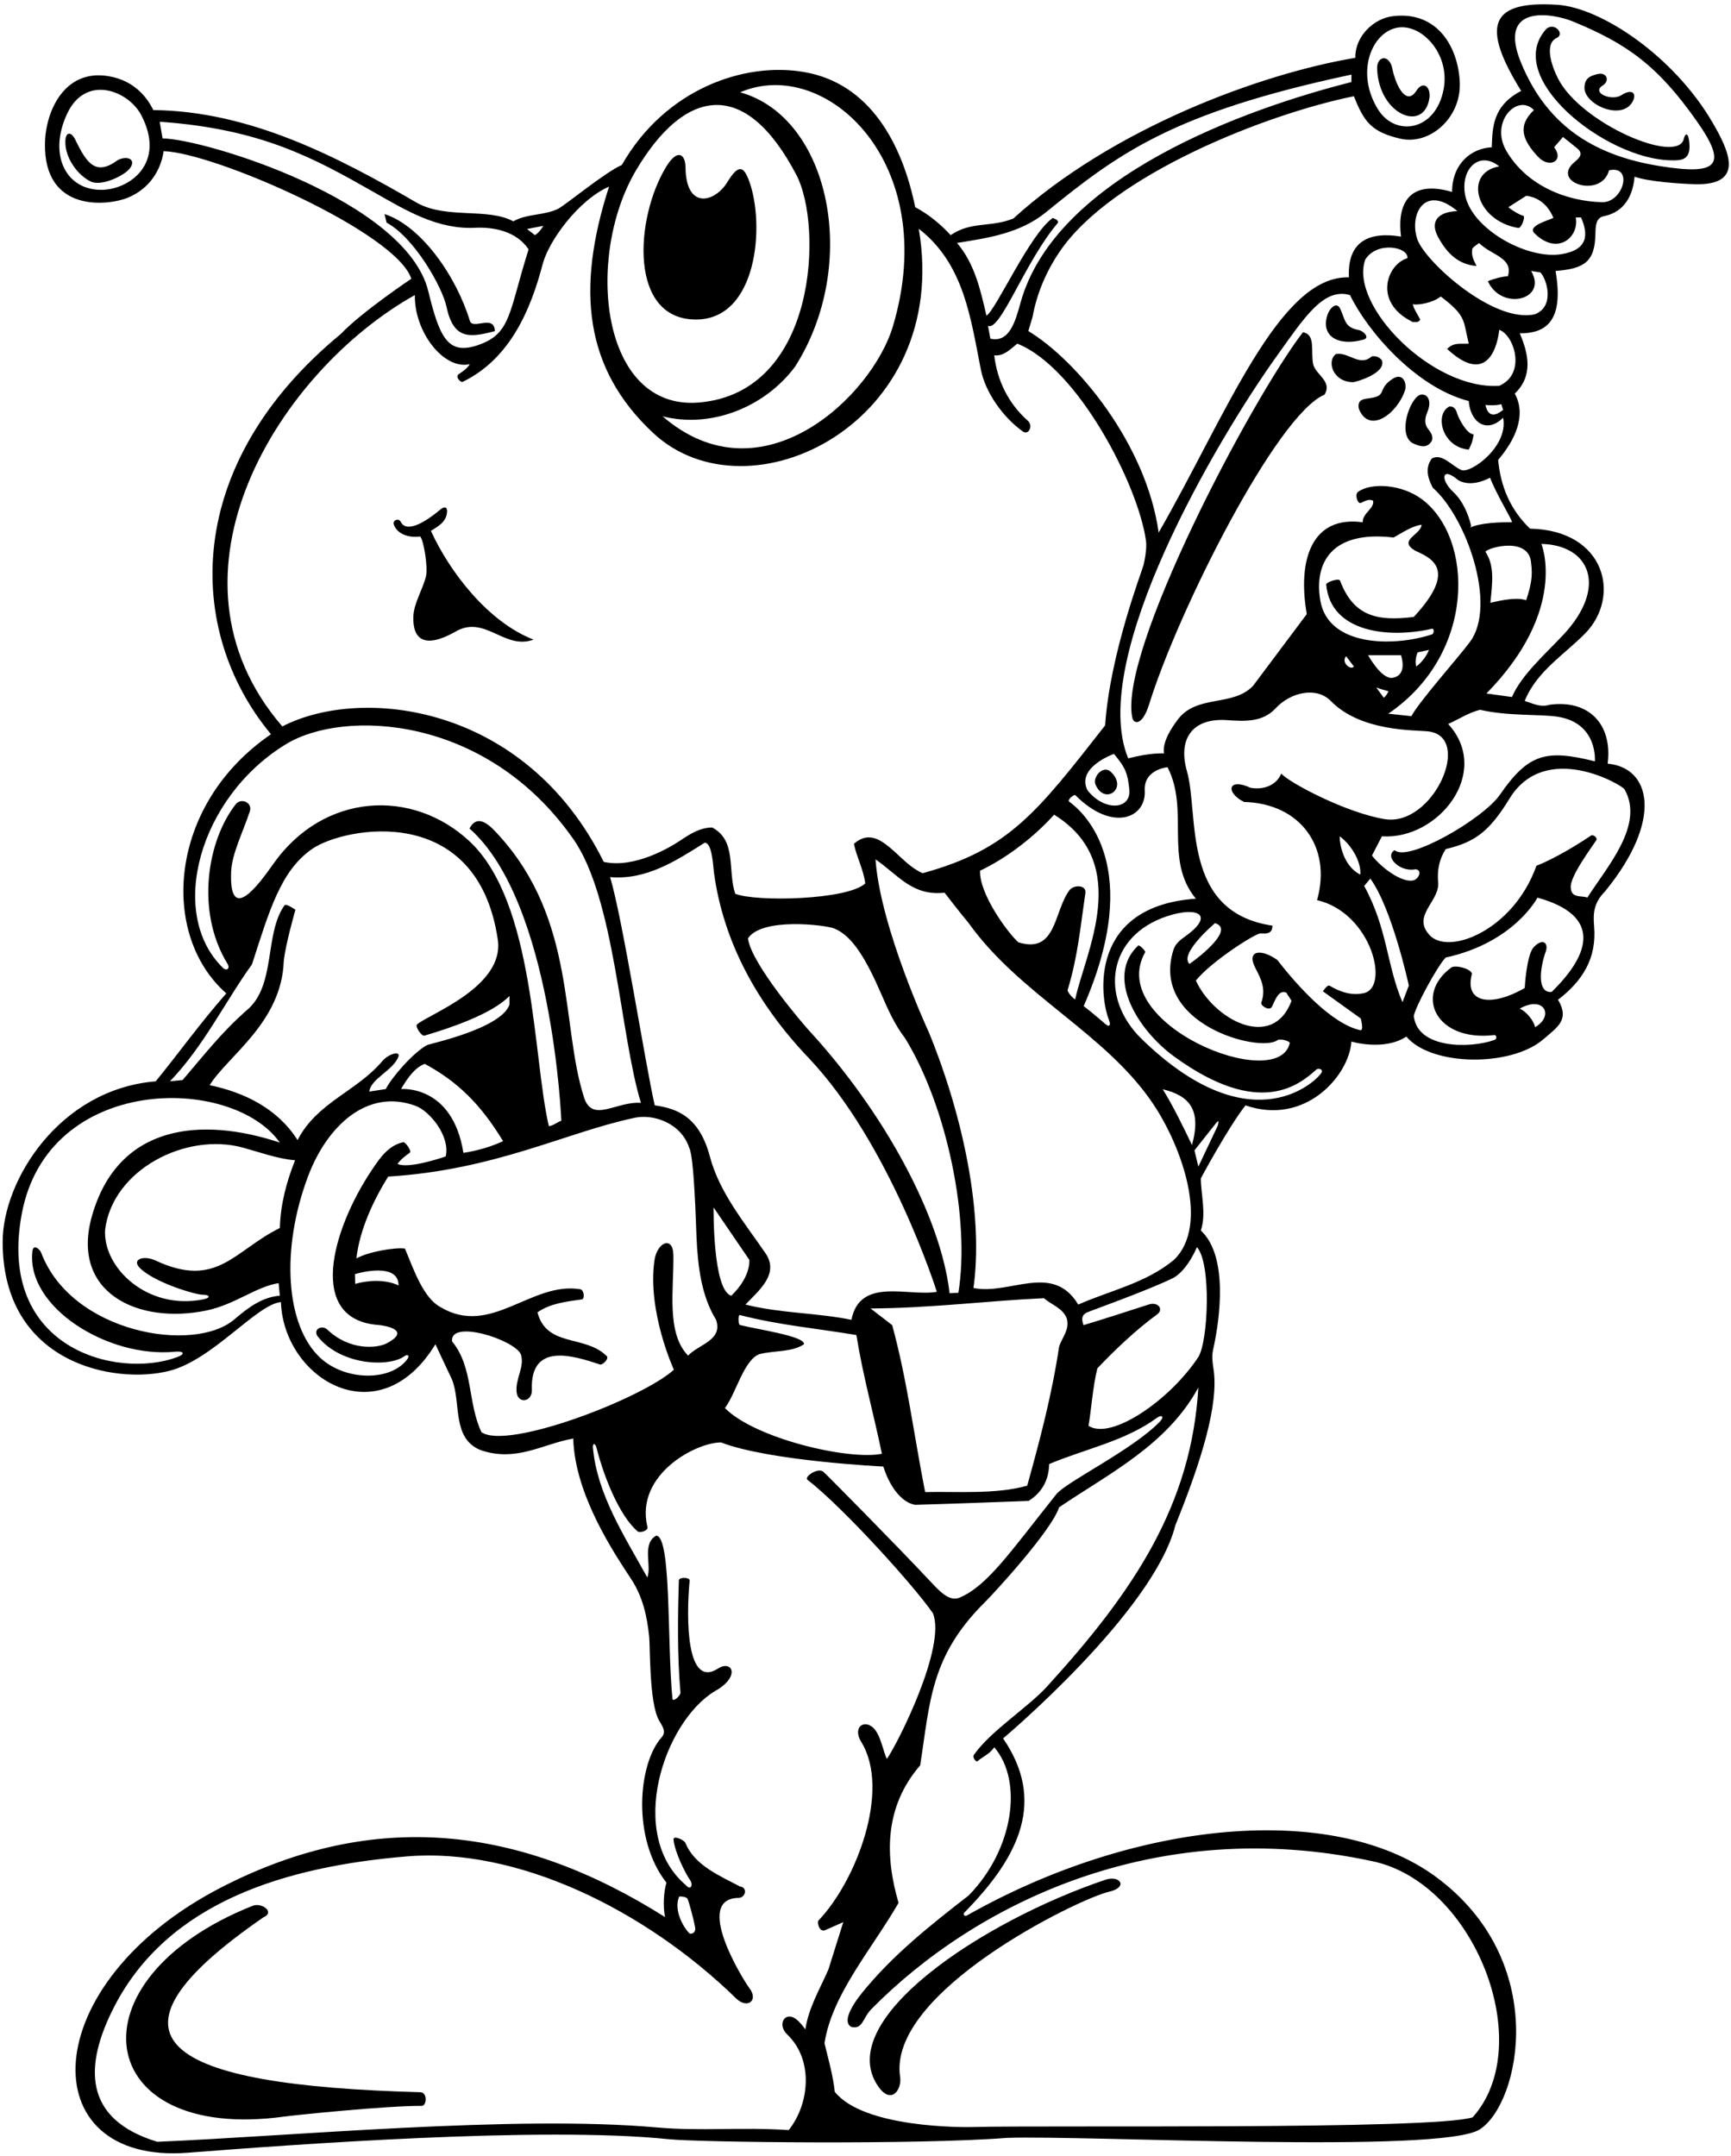 <?xml version="1.0" encoding="UTF-8"?>
<svg xmlns="http://www.w3.org/2000/svg" xmlns:xlink="http://www.w3.org/1999/xlink" width="371pt" height="462pt" viewBox="0 0 371 462" version="1.1">
<g id="surface1">
<path style=" stroke:none;fill-rule:nonzero;fill:rgb(0%,0%,0%);fill-opacity:1;" d="M 367.066 26.297 C 358.734 11.961 343.09 1.605 333.727 1.02 C 319.453 0.121 317.262 5.355 326.027 19.48 C 319.891 22.688 319.879 27.301 319.727 31.555 C 315.348 31.77 311.234 35.047 311.219 41.125 C 301.172 38.195 299.492 44.773 300.281 50.695 C 293.656 49.59 288.723 51.527 289.117 59.43 C 274.102 58.969 262.758 89.09 248.332 114.113 C 245.703 95.23 230.914 77.293 220.398 70.93 L 221.297 67.934 C 222.219 62.895 224.184 58.277 227.039 54.031 C 238.191 37.434 271.586 24.375 290.18 20.617 C 292.316 26.031 293.879 28.273 300.133 29.719 C 306.391 31.16 313.129 25.324 312.871 17.781 C 312.617 10.344 308.227 2.27 298.496 3.469 C 294.477 3.961 290.402 7.711 290.484 12.387 C 270.27 15.77 238.516 27.418 217.191 46.82 C 212.332 48.797 208.156 47.352 203.75 50.391 C 201.621 48.035 198.891 45.836 196.156 44.391 C 193.379 30.863 186.535 17.957 172.477 15.457 C 159.578 13.164 142.586 19.047 133.27 35.352 C 129.852 36.797 120.992 44.07 119.621 44.742 C 116.637 46.199 112.887 45.766 110.027 47.43 C 104.559 44.469 95.918 46.957 89.523 43.555 C 72.055 33.379 53.371 23.809 32.863 23.582 C 31.07 19.938 28.16 17.473 24.293 16.535 C 14.227 14.09 9.781 23.383 9.641 30.691 C 9.359 45.723 23.238 44.074 27.387 42.367 C 32.285 40.352 34.543 36.148 35.066 32.391 C 45.898 32.688 84.949 49.766 88.156 59.734 C 88.156 59.734 77.613 66.766 73.055 71.551 C 39.066 99.543 39.664 135.141 58.078 157.328 C 35.859 172.531 34.281 200.438 48.508 212.848 C 42.66 219.531 38.926 224.863 33.379 231.695 C 12.68 233.398 0.594 252.98 0.57 266.039 C 0.527 292.18 24.551 296.746 36.328 293.727 C 45.652 291.336 55.016 279.473 60.207 279 C 60.809 295.48 81.211 307.887 93.32 288.035 L 96.891 295.633 C 98.863 300.645 96.812 308.09 102.891 310.672 C 110.59 313.402 116.332 309.379 122.863 308.238 C 123.195 320.48 131.906 333.188 135.305 338.387 C 137.797 342.199 138.703 346.426 139.145 350.777 C 139.359 352.953 139.133 364.922 141.238 368.613 C 141.941 369.848 142.883 371.047 141.816 372.242 C 136.703 377.965 135.438 394.031 142.84 403.402 C 142.23 405.379 142.078 408.57 142.535 410.773 C 111.438 391.148 80.301 387.543 47.547 404.352 C 7.516 424.895 6.609 463.879 40.234 461.27 C 62.359 459.555 116.152 455.547 143.32 458.371 C 149.746 459.039 196.625 459.602 215.824 458.086 C 232.695 457.484 308.949 461.562 317.16 456.266 C 325.805 450.688 332.359 420.207 307.688 402.109 C 285.918 386.137 243.66 389.816 207.246 410.43 C 206.738 410.719 206.297 410.207 206.727 409.77 C 218.801 397.512 224.039 385.695 214.992 372.492 C 214.992 372.492 247.215 345.414 251.902 326.848 C 257.555 312.883 261.227 300.887 260.098 293.422 C 259.875 291.969 259.676 290.676 260 289.207 C 261.496 282.488 263.273 269.148 257.371 263.656 C 258.586 260.086 257.371 255.91 257.371 252.492 C 257.371 252.492 263.145 241.707 266.941 236.848 C 279.746 241.285 289.133 230.512 289.648 223.176 C 289.648 223.176 296.605 225.273 301.422 222.113 C 306.766 228.488 323.934 228.691 330.867 222.617 C 333.715 220.121 336.508 218.555 333.926 214.215 C 339.238 210.16 342.23 205.277 341.664 198.531 C 341.426 195.703 341.555 193.465 344.027 190.973 C 356.633 175.508 353.727 164.434 344.562 163.633 C 345.66 155.055 340.383 149.828 332.027 151.023 C 330.207 151.633 328.461 150.719 326.789 150.188 C 329.297 143.922 335.219 140.305 339.691 135.781 C 347.539 127.836 344.117 113.59 327.926 113.277 C 323.676 109.176 321.625 104.238 321.094 98.543 C 324.66 94.367 327.242 89.051 324.66 84.34 C 328.609 80.543 327.625 75.836 325.727 71.43 C 331.047 71.43 335.32 69.133 333.395 58.062 C 339.492 57.574 341.84 56.164 341.941 50.117 C 341.973 48.262 342.078 46.652 343.773 46.316 C 347.086 45.652 349.855 43.242 350.332 37.859 C 353.445 38.969 360.547 39.391 363.172 39.469 C 374.223 39.797 370.445 32.105 367.066 26.297 Z M 299.156 5.996 C 304.391 4.715 310.836 11.355 309.422 19.039 C 307.742 28.156 299.102 29.344 295.422 23.555 C 290.551 15.895 293.734 7.32 299.156 5.996 Z M 21.98 40.676 C 14.254 40.898 10.199 33.309 14.406 24.332 C 18.402 15.816 27.562 19.43 30.297 24.711 C 35.59 34.922 27.887 40.508 21.98 40.676 Z M 224.145 45.508 C 239.633 32.934 251.191 24.172 289.648 15.984 L 289.648 17.582 C 267.309 23.23 226.23 37.715 218.715 64.906 C 217.641 68.797 216.367 73.516 212.258 72.566 L 211.758 69.82 C 214.406 71.09 219.734 55.926 226.762 47.715 C 226.762 47.105 226.336 47.004 225.648 46.699 C 220.715 50.117 213.395 66.566 211.422 67.633 C 210.129 62.086 208.914 56.543 205.117 52.062 C 211.629 50.996 218.551 50.051 224.145 45.508 Z M 191.367 69.941 C 186.906 84.879 163.266 107.578 142.004 89.199 C 151.953 91.785 163.648 87.605 170.406 78.566 C 184.371 56.605 177.93 25.145 158.637 19.781 C 176.871 11.914 201.852 34.828 191.367 69.941 Z M 136.312 36.504 C 146.559 19.199 159.531 16.129 170.715 37.539 C 176.324 48.273 175.289 84.078 149.828 86.246 C 128.676 88.043 125.355 55.023 136.312 36.504 Z M 116.453 48.395 C 115.828 49.43 115.199 50.066 114.66 50.391 L 112.953 49.07 Z M 34.84 29.656 L 34.23 26.086 C 55.941 27.605 67.301 33.867 80.176 41.199 C 86.992 45.078 93.809 49.27 102.055 48.797 C 105.852 48.645 110.711 49.555 113.293 53.43 C 109.051 66.871 109.574 71.391 102.711 73.855 C 96.156 76.215 94.289 72.688 91.801 62.422 C 87.09 42.98 43.918 29.781 34.84 29.656 Z M 88.914 63.227 C 88.762 71.078 95.086 79.309 100.688 78.035 C 100.078 79.023 99.168 79.594 98.324 80.172 C 97.477 80.754 98.762 82.012 99.152 81.824 C 109.258 76.938 113.719 66.488 116.32 56.559 C 117.617 51.613 123.969 42.863 130.535 39.984 C 123.402 62.074 125.293 79.027 139.973 92.762 C 160.457 111.922 204.027 90.648 196.914 49.023 C 206.633 56.52 208.039 68.203 210.238 79.262 C 211.164 83.922 214.844 89.348 219.258 92.477 C 220.445 93.316 221.5 91.23 220.285 90.148 C 216.055 86.387 213.719 81.484 213.094 76.137 C 215.145 76.367 216.508 74.848 218.027 73.633 C 230.984 78.77 243.938 103.898 245.598 115.781 C 245.863 117.148 245.379 119.914 245.094 121.062 C 244.809 122.215 237.852 140.27 236.863 155.43 C 222.188 174.145 216.289 182.012 197.75 187.102 C 194.105 185.504 191.977 182.012 188.484 180.035 C 186.422 179.004 184.77 179.312 183.016 180.797 C 183.621 183.758 185.066 186.266 185.445 189.301 C 181.574 192.871 161.902 193.281 157.574 191.504 C 155.902 186.414 157.953 180.113 152.637 177.305 C 149.941 177.348 147.812 178.754 145.684 180.176 C 143.578 181.578 135.934 186.148 129.395 184.672 C 112.578 150.809 77.43 146.906 60.508 155.656 C 32.34 122.98 60.043 79.344 88.914 63.227 Z M 245.352 169.422 C 245.082 164.844 250.23 164.391 250.23 164.391 C 255.016 173.656 249.395 184.215 256.309 192.566 C 233.422 194.164 235.652 213.398 237.66 218.488 C 238.113 219.637 237.836 220.184 236.934 219.438 C 235.734 218.441 234.266 217.109 232.262 215.582 C 245.18 185.949 232.578 174.258 229.16 171.762 C 228.66 171.395 230.227 170.133 230.469 170.379 C 238.535 178.461 245.688 175.203 245.352 169.422 Z M 251.598 269.961 C 245.523 274.973 238.004 276.492 231.094 279.531 C 225.621 270.418 216.391 277.57 208.641 275.977 C 210.809 260.516 206.617 239.66 199.117 221.277 C 199.117 221.277 188.664 198.781 187.648 184.137 C 192.586 187.555 195.531 192.035 202.441 191.277 C 202.441 191.277 205.938 195.805 207.621 197.809 C 218.719 213.316 237.02 221.395 247.184 236.586 C 253.301 245.727 259.301 262.531 251.598 269.961 Z M 249.199 233.398 C 254.891 234.77 257.57 237.723 255.473 245.352 C 253.801 241.859 251.324 236.738 249.199 233.398 Z M 173.223 226.586 C 190.812 245.066 200.789 276.797 200.789 276.797 C 194.773 277.891 184.309 273.531 182.484 282.797 C 175.039 281.277 167.371 281.43 159.773 279.531 C 162.66 276.492 167.051 273 164.105 268.594 C 159.547 261.93 154.199 255.57 152.148 247.824 C 149.906 239.352 145.207 237.523 140.332 236.848 C 138.281 227.961 133.453 196.883 130.762 187.938 C 138.508 188.617 144.891 184.441 151.039 180.566 C 152.637 180.566 152.844 185.613 152.992 186.75 C 154.992 201.973 162.477 215.297 173.223 226.586 Z M 160.309 201.074 C 163.27 196.52 176.949 198.18 178.84 198.961 C 182.688 200.551 185.629 205.492 188.855 212.941 C 190.312 216.301 191.77 219.594 193.953 222.414 C 202.992 237.066 207.961 261.383 205.406 277.008 L 203.523 277.102 C 201.672 260.871 189.668 238.449 173.246 220.641 C 172.594 219.934 161.02 206.633 160.309 201.074 Z M 152.941 258.719 L 160.609 269.961 C 160.688 273.074 158.484 275.977 156.738 277.633 C 152.711 276.492 152.941 258.719 152.941 258.719 Z M 162.738 290.164 C 166.004 289.328 169.727 289.785 172.309 288.035 C 172.609 286.289 162.23 284.859 158.566 283.902 C 158.234 283.816 158.145 281.668 158.582 281.781 C 166.914 283.93 174.887 284.617 183.547 286.062 C 184.992 295.023 187.191 302.695 189.016 311.504 C 181.879 312.949 161.781 308.227 155.371 301.707 C 157.742 298.594 159.395 291.453 162.738 290.164 Z M 186.586 280.367 C 199.648 280.289 211.039 278.77 223.727 278.164 C 225.395 279.605 227.824 280.289 228.66 282.57 C 229.27 285 227.598 286.594 226.992 288.57 C 225.473 298.746 222.812 308.848 220.156 318.34 C 213.473 320.238 205.039 319.555 198.281 319.707 C 195.926 307.785 194.406 295.555 191.219 283.938 Z M 229.246 190.715 C 225.816 195.172 226.531 204.488 218.258 201.91 C 215.902 199.785 209.84 191.461 210.055 186.566 C 215.977 183.758 221.75 179.199 225.926 174.566 C 242.801 184.996 232.574 204.176 230.457 214.07 C 230.395 214.367 228.68 212.609 228.828 212.117 C 231.047 204.812 231.555 198.523 232.629 191.402 C 232.91 189.531 230.125 189.57 229.246 190.715 Z M 233.066 169.312 C 230.621 164.406 238.746 161.535 238.746 161.535 C 241.309 164.602 241.688 165.758 242.043 169.16 C 242.496 173.516 236.688 173.949 233.066 169.312 Z M 47.773 207.371 C 35.844 195.766 42.637 170.797 61.34 159.43 C 73.633 151.953 104.191 153.078 122.879 179.789 C 131.824 192.574 132.883 221.684 137.371 236.316 C 132.066 235.922 126.961 240.715 125.172 235.145 C 120.176 219.598 123.551 197.234 106.902 178.961 C 105.23 177.121 102.453 174.031 100.625 177.531 C 118.414 193.176 120.312 240.172 120.312 240.172 C 119.855 240.172 118.156 241.48 117.621 241.254 C 114.199 226.629 114.68 193.422 100.664 180.301 C 88.457 168.871 69.355 169.789 58.551 185.145 C 55.426 189.582 49.055 198.262 49.543 186.703 C 49.699 182.941 52.145 178.117 53.543 173.848 C 54.168 171.945 51.66 170.906 50.559 172.289 C 44.449 179.992 41.855 195.234 48.742 206.488 C 49.387 207.539 48.57 208.145 47.773 207.371 Z M 54.008 206.633 C 57.762 195.035 60.191 186.484 66.973 181.855 C 73.77 177.219 102.285 171.648 106.688 201.305 C 108.223 211.512 91.703 217.367 89.359 219.535 C 88.945 219.922 90.324 222.102 90.98 221.906 C 96.223 220.363 105.414 217.324 109.191 213.41 L 109.191 215.277 C 107.355 220.441 92.098 223.629 91.531 223.934 C 88.535 225.539 83.836 230.992 82.688 233.352 L 79.148 233.898 C 79.422 231.207 84.062 229.469 85.34 226.57 C 86.031 225.008 83.27 225.785 81.941 227.363 C 76.473 233.855 67.918 236.215 63.777 244.289 C 59.445 237.453 52.23 234.035 44.941 232.52 C 48.766 226.32 60.34 219.078 60.812 206.012 C 61.133 202.531 63.316 194.938 63.316 194.938 C 63.316 194.938 61.328 193.5 60.973 193.992 C 56.59 200.129 59.234 211.238 52.84 216.508 C 47.566 221.141 44.074 225.652 39.137 231.426 L 36.434 231.684 C 43.723 224.086 48.16 214.762 54.008 206.633 Z M 107.824 244.52 C 105.168 245.734 102.355 246.566 99.32 247.023 C 96.984 232.312 85.953 233.352 85.953 233.352 C 87.379 230.938 88.93 228.719 91.055 227.961 C 98.047 231.754 102.98 236.535 107.824 244.52 Z M 50.23 282.707 C 41.629 290.082 15.355 285.676 8.828 268.43 C 8.516 267.602 7.125 266.492 6.941 268.117 C 5.59 280.156 23.195 291.016 37.438 289.637 C 39.469 289.441 39.793 290.129 37.926 290.812 C 25.02 295.555 -0.723 289 4.664 260.105 C 10.246 230.184 49.668 230.258 59.977 244.82 C 43.121 239.234 25.32 240.867 19.715 260.527 C 15.027 276.984 29.555 283.859 44.25 280.801 C 50.422 279.516 54.805 275.711 59.719 274.941 L 59.977 277.633 C 56.164 277.922 53.152 280.203 50.23 282.707 Z M 59.977 263.125 C 50.18 267.945 46.539 276.266 33.324 270.086 C 30.805 268.906 27.977 269.832 30.113 271.836 C 33.391 274.906 41.906 277.422 43.391 277.422 C 45.094 277.422 45.172 278.098 43.562 278.418 C 31.523 280.82 21.969 271.559 22.535 263.43 C 24.156 250.664 39.805 242.547 52.07 245.902 C 55.742 246.91 59.406 248.277 63.242 248.617 C 61.422 253.176 60.129 257.961 59.977 263.125 Z M 87.348 291.156 C 83.941 295.984 74.055 296.023 68.574 290.883 C 61.223 283.992 60.121 267.676 66.051 251.98 C 70.055 241.395 78.605 233.117 89.051 236.941 C 92.145 238.074 96.543 243.52 95.523 247.785 C 94.188 248.27 87.41 250.457 85.207 249.395 C 85.812 248.488 86.93 247.621 87.84 246.984 C 88.297 246.66 86.875 244.645 86.422 244.742 C 83.273 245.418 81.449 248.074 79.715 250.664 C 71.004 263.68 65.785 282.762 81.074 283.902 C 82.312 283.996 88.348 284.938 82.926 287.816 C 80.777 288.957 74.902 289.402 70.195 284.93 C 68.938 283.734 66.926 284.93 68.16 286.445 C 73.211 292.648 83.477 292.965 86.695 290.582 C 87.344 290.102 87.836 290.469 87.348 291.156 Z M 76.078 273 C 79.316 272.086 85.422 271.176 85.422 275.43 C 82.688 274.137 79.086 274.262 76.125 275.098 Z M 103.191 306.871 C 100.23 300.719 101.445 292.898 96.891 287.43 C 96.355 282.645 110.105 286.973 111.621 290.164 C 112.547 292.801 110.383 295.434 110.734 298.367 C 111.035 300.863 114.09 300.41 113.992 297.816 C 113.598 287.484 122.926 290.5 128.613 292.375 C 129.152 292.551 130.762 291 129.926 290.469 C 125.293 285.984 117.168 288.719 115.191 281.203 C 117.895 279.273 121.52 278.867 124.734 278.422 C 125.316 278.34 125.219 276.566 124.461 276.266 C 113.902 274.441 105.242 286.594 94.383 280.062 C 90.773 278.094 88.805 272.402 86.789 267.531 C 84.586 267.227 78.77 268.262 76.383 269.656 C 77.086 263.469 80 257.281 83.188 252.113 C 106.176 250.668 120.965 242.77 135.699 239.582 C 139.969 238.516 145.953 240.645 147.699 245.887 C 148.762 247.707 149.16 262.242 149.266 264.734 C 149.543 271.395 150.32 277.656 153.473 282.797 C 154.988 287.203 149.75 288.035 147.473 290.469 C 142.723 285.582 144.461 276.145 144.32 268.875 C 144.238 264.758 140.812 266.102 140.254 270.137 C 138.727 281.125 144.434 293.504 144.434 293.504 C 137.371 299.809 108.66 310.746 103.191 306.871 Z M 169.039 456.418 C 158.855 455.727 150.281 456.699 140.734 455.848 C 110.348 453.137 61.586 457.785 33.699 458.922 C 17.781 454.078 17.996 442.625 24.445 430.051 C 35.98 407.566 61.137 399.93 87.297 397.766 C 110.648 395.832 138 408.941 157.82 428.25 C 160.105 430.477 162.672 428.715 160.602 425.977 C 159.25 424.191 148.41 406.668 158.406 406.668 C 159.926 406.441 160.156 404.406 158.637 404.238 C 154.383 401.98 148.852 399.719 146.922 394.918 C 146.648 394.23 144.277 393.207 144.355 394.137 C 144.598 396.918 146.984 401.547 147.859 402.785 C 148.672 403.934 148.004 405.164 147.016 403.949 C 134.188 393.07 142.293 369.02 153.168 362.391 C 158.73 359.352 157.012 355.66 154.004 357.453 C 147.078 362.07 147.039 346.914 147.809 338.637 C 147.871 337.965 145.523 337.883 145.5 338.621 C 145.262 346.41 145.141 354.719 145.84 362.66 C 145.898 363.309 144.211 364.863 144.121 363.945 C 142.941 351.938 143.938 329.121 140.637 329.051 C 137.523 330.797 139.727 335.43 138.738 338.012 C 133.762 329.031 127.973 320.176 127.078 310.188 C 126.992 309.195 127.578 309.152 127.863 310.27 C 129.438 316.48 132.785 324.906 136.762 328.215 C 137.676 328.441 139.039 327.836 138.738 327.074 C 136.145 316.016 149.055 309.074 154.535 309.074 C 164.91 313.07 189.32 314.238 189.32 314.238 C 190.93 319.328 193.727 322.078 196.156 322.441 C 204.281 322.215 211.953 321.91 220.461 321.605 C 223.344 319.785 224.789 317.125 224.863 313.707 C 232.574 310.453 241.098 308.824 247.992 303.785 C 248.977 303.066 249.645 303.52 248.578 304.625 C 242.703 310.711 228.559 317.473 226.391 320.184 C 216.598 332.43 211.688 339.793 205.633 342.34 C 203.293 343.32 201.023 340.555 198.891 338.316 C 192.281 331.254 176.953 315.738 176.441 315.332 C 175.266 314.395 172.27 316.457 173.066 317.078 C 180.727 323 196.062 339.977 199.953 345.684 C 202.84 352.82 192.508 373.402 190.078 376.898 C 189.32 375.238 188.887 372.75 187.875 371.113 C 185.906 367.938 182.414 369.699 184.609 373.281 C 190.934 383.59 183.523 403.051 175.414 411.52 C 175.062 411.887 175.633 414.312 177.016 413.504 L 180.738 411.863 L 177.547 422.012 C 175.727 426.188 173.293 430.215 172.609 434.848 C 172.125 434.188 171.438 433.262 170.656 432.664 C 168.246 430.82 166.477 433.789 168.73 435.941 C 174.422 441.359 173.508 450.836 169.039 456.418 Z M 145.574 406.367 C 146.691 406.348 147.199 406.57 147.387 406.934 C 147.566 407.281 148.555 410.648 148.988 413.035 C 149.188 414.113 148.098 414.676 147.633 414.145 C 145.891 412.16 144.492 408.809 145.574 406.367 Z M 224.684 361.07 C 220.547 365.766 212.27 370.852 208.691 376.086 C 208.395 376.523 209.203 377.648 209.484 377.398 C 210.68 376.348 212.109 375.863 213.094 374.391 C 219.332 381.637 217.23 396.332 207.621 406.137 C 198.883 412.902 191.215 419.074 184.84 426.91 C 182.234 430.117 180.598 433.371 182.484 434.316 C 184.992 434.848 184.809 432.465 186.812 430.441 C 209.02 407.945 247.566 388.832 293.977 398.77 C 316.055 403.246 329.57 438.184 315.625 453.684 C 307.039 456.418 224.379 455.336 208.438 455.766 C 206.617 455.812 185.145 456.039 178.914 448.215 C 178.535 444.645 177.473 441 176.711 437.809 C 178.309 427.328 186.891 417.605 192.586 407.734 C 189.703 397.887 189.43 387.25 197.219 378.266 C 199.348 364.691 199.363 354.844 211.195 343.199 C 212.844 341.574 225.395 327.984 226.992 322.973 C 237.773 315.684 250.156 309.605 256.84 297.305 C 255.359 322.43 243.078 340.848 224.684 361.07 Z M 256.84 290.77 C 250.703 300.074 238.078 308.695 233.297 305.504 C 233.902 302.086 234.207 297.152 235.191 293.203 C 238.973 289.215 243.438 284.98 248.023 281.621 C 249.434 280.59 248.273 278.848 246.172 279.527 C 242.906 280.59 235.598 282.949 232.23 283.938 C 231.621 282.34 232.098 281.637 232.934 281.238 C 233.77 280.84 246.176 276.461 251.598 273.758 C 254.621 271.965 256.535 267.227 256.535 267.227 C 259.648 270.645 258.965 287.355 256.84 290.77 Z M 260.961 241.277 L 256.84 249.984 L 256.004 246.492 C 257.711 244.352 259.406 242.203 260.594 240.699 C 261.57 239.457 260.961 241.277 260.961 241.277 Z M 283.086 230.066 C 281.199 232.535 267.387 244.742 244.652 222.586 C 235.562 213.723 237.348 200.5 250.203 196.297 C 256.793 194.141 260.367 196.09 254.094 200.59 C 252.98 201.387 251.918 202.195 251.508 203.496 C 246.445 219.461 270.016 225.66 273.785 222.883 C 274.309 222.5 276.539 223.035 276.422 223.547 C 273.871 234.406 236.812 219.348 245.438 204.039 C 245.582 203.785 244.199 202.371 243.941 202.609 C 236.832 209.273 243.785 220.664 251.664 226.391 C 270.031 239.742 278.543 232.367 282.133 229.176 C 282.551 228.805 283.836 229.086 283.086 230.066 Z M 260.406 197.809 C 264.602 199.039 257.508 204.766 254.941 206.543 C 252.629 204.355 260.406 197.809 260.406 197.809 Z M 292.078 212.848 C 289.562 213.352 287.098 212.496 284.945 211.199 C 284.5 210.93 283.535 212.41 283.535 212.41 L 291.637 218.223 C 291.637 218.223 292.395 220.938 291.523 220.738 C 285.41 219.359 278.195 211.406 273.777 205.707 C 270.316 203.211 267.105 203.609 269.023 207.336 C 270.422 210.035 271.324 211.98 270.332 214.852 C 270.113 215.488 272.113 216.73 272.605 215.719 C 273.406 214.059 274.074 212.066 275.676 212.68 L 276.812 214.441 C 272.762 225.277 260.164 218.496 256.309 210.113 C 259.422 206.164 269.09 199.93 270.203 199.996 C 271.488 200.074 272.711 200.094 272.711 198.34 C 252.984 195.422 257.07 174.562 254.387 165.223 C 252.465 158.535 255.363 153.805 262.918 154.301 C 266.605 154.543 270.555 154.848 273.387 151.785 C 276.582 148.324 282.145 147.039 285.25 150.219 C 291.715 156.836 303.289 156.398 306.09 156.715 C 315.82 157.82 307.145 177.191 296.805 175.52 C 288.562 174.188 276.32 167.723 274.609 165.758 C 273.441 168.539 270.434 169.254 268.004 168.797 C 263.211 166.555 262.559 169.797 266.637 171.836 C 278.699 172.145 285.492 181.52 282.281 192.871 C 294.09 195.629 298.035 211.996 292.078 212.848 Z M 303.258 117.969 C 306.676 119.555 312.582 121.887 303.016 132.188 C 295.152 133.191 290.07 132.02 287.219 124.43 C 286.977 123.781 284.191 124.754 284.238 125.258 C 285.199 135.578 297.688 136.836 306.902 134.73 C 307.43 134.609 307.367 135.789 306.895 135.941 C 298.496 138.676 284.66 138.508 282.98 128.676 C 281.598 120.586 285.395 113.59 298.688 115.176 C 300.586 114.113 302.711 112.672 304.688 112.441 C 304.535 114.645 299.539 115.691 303.258 117.969 Z M 306.281 139.254 C 305.723 140.562 304.84 141.836 303.547 142.82 C 303.273 141.93 303.441 140.605 303.852 139.785 Z M 293.219 140.391 L 300.281 140.391 C 300.906 142.473 300.891 144.871 298.383 145.254 C 296 145.477 293.219 140.391 293.219 140.391 Z M 297.586 148.109 C 297.367 148.629 297.023 149.168 296.582 149.512 L 294.973 147.32 C 296.266 147.777 296.988 147.938 297.586 148.109 Z M 290.18 142.82 C 289.441 143.727 287.352 141.852 288.512 140.617 Z M 291.547 187.402 C 287.902 185.582 287.082 180.75 287.145 179.199 C 289.801 181.176 291.789 184.82 291.547 187.402 Z M 300.586 214.746 C 297.168 206.77 297.41 199.039 292.383 189.836 L 293.691 188.254 C 298.398 194.711 301.953 211.176 301.953 211.176 Z M 329.008 220.094 C 328.715 218.621 327.098 216.746 325.727 216.113 C 331.043 213.148 333.109 217.785 329.008 220.094 Z M 332.562 212.543 C 329.422 212.855 329.98 207.57 331.312 203.84 C 331.883 202.242 330.805 200.797 328.742 202.93 C 327.16 204.57 326.789 211.707 326.789 211.707 C 319.789 215.746 313.832 215.055 315.449 208.773 C 315.719 207.727 311.969 206.625 311.016 207.336 C 302.973 213.309 307.871 223.281 320.285 221.781 C 320.723 221.73 320.902 222.613 320.355 222.812 C 315.141 224.703 303.77 224.777 303.016 217.707 C 303.242 215.961 307.953 207.152 309.852 205.176 C 324.566 201.957 329.523 192.34 329.523 192.34 C 343.129 196.113 341.121 204.195 332.562 212.543 Z M 348.184 169.133 C 352.512 176.766 344.441 185.688 340.215 192.324 C 338.941 191.84 336.707 192.555 336.66 190.137 C 336.434 187.859 341.137 181.551 342.129 180.039 C 342.457 179.535 341.465 178.727 341 179.039 C 333.605 183.984 329.297 185.504 329.297 185.504 C 324.352 199.449 310.227 204.902 306.281 200.238 C 302.711 196.215 308.332 193.254 308.258 189.301 C 307.953 186.492 308.484 184.062 309.852 181.938 C 316 180.473 319.121 178.324 323.512 171.141 C 331.203 158.562 347.637 168.172 348.184 169.133 Z M 333.742 153.559 C 342.555 154.871 341.824 163.129 341.824 163.129 C 331.375 160.535 327.605 161.434 321.469 170.289 C 317.852 175.508 301.707 184.809 298.914 182.164 C 296.613 183.508 300.012 186.926 303.32 186.266 C 304.961 186.297 304.094 188.484 302.789 188.664 C 300.281 189.121 295.875 185.746 294.055 183.316 L 296.18 179.199 C 308.246 180.008 319.836 165.48 310.383 155.125 C 312.66 154.137 314.562 152.77 317.219 152.086 C 323.148 153.473 329.977 153 333.742 153.559 Z M 335.008 136.082 C 331.078 140.266 326.043 144.688 324.055 149.352 L 318.586 148.594 C 336.215 130.617 330.359 116.543 330.359 116.543 C 340.852 116.797 344.625 125.84 335.008 136.082 Z M 328.156 120.645 C 328.535 123.379 328.172 125.367 327.094 128.617 C 324.66 127.707 319.727 129.152 319.422 129.152 C 319.891 124.73 320.332 121.176 318.359 118.215 C 319.117 117.227 327.777 114.949 328.156 120.645 Z M 324.055 111.91 C 321.652 111.863 317.203 112.016 315.094 113.051 L 315.32 112.746 C 314.703 110.078 313.449 107.258 311.5 105.445 C 308.582 102.73 309.008 99.82 312.543 102.898 C 314.988 104.262 317.898 103.133 319.359 102.355 C 320.82 106.152 324.129 111.379 324.055 111.91 Z M 313.18 100.707 C 311.07 99.754 309.062 97.074 306.891 98.238 C 305.676 99.836 305.629 101.867 307.117 104.543 C 314.266 110.832 320.938 129.699 315.031 137.57 C 312.395 141.086 304.414 150.02 302.484 153.453 L 297.547 152.922 C 316.484 140.055 315.883 115.219 304.703 106.938 C 300.441 103.781 293.93 103.328 291.059 105.395 C 290.293 105.945 290.988 108.066 291.66 107.77 C 292.5 107.402 293.355 106.812 294.281 107.277 C 294.66 108.949 291.926 110.012 292.078 111.91 C 281.145 110.402 278.047 119.941 280.078 131.582 L 268.566 146.953 C 264.234 151.512 256.566 148.746 252.465 154.137 C 251.098 155.961 249.094 158.922 249.473 161.43 C 246.738 161.352 243.91 161.977 241.801 162.492 C 233.039 141.211 260.848 94.156 273.637 76.309 C 279.602 67.98 283.688 61.574 289.344 63.227 C 292.984 70.785 303.324 82.973 314.789 85.934 C 315.129 90.551 318.684 92.977 322.156 89.504 C 323.383 95.648 315.145 101.594 313.18 100.707 Z M 318.359 86.77 C 319.113 86.891 321.043 86.871 321.77 86.59 L 322.156 87.836 C 320.766 88.934 319.039 89.734 318.359 86.77 Z M 321.32 82.672 C 306.938 83.605 289.129 65.344 292.609 55.633 C 295.105 51.59 301.934 52.91 301.648 55.328 C 297.309 56.566 294.141 64.781 302.789 68.996 C 303.395 68.996 304.078 69.148 304.383 68.469 C 303.926 67.508 303.082 66.367 302.789 65.199 C 303.926 65.43 307.117 64.898 308.789 63.531 C 311.738 65.789 313.359 67.254 313.953 69.836 L 314.789 73.633 C 313.117 73.781 311.598 73.254 310.156 74.77 C 320.266 84.133 321.32 70.672 321.32 70.672 C 324.535 71.773 327.203 80.121 321.32 82.672 Z M 328.992 67.328 C 320.176 69.414 305.449 56.062 303.785 51.301 C 301.973 46.113 305.223 39.285 312.359 45.227 C 308.086 45.402 306.406 47.508 308.258 50.863 C 310.195 54.379 312.605 56.68 316.461 56.996 C 315.789 55.641 315.277 54.676 315.574 53.223 C 315.961 52.766 316.688 52.367 316.992 52.062 C 319.648 54.723 324.387 55.191 323.188 59.188 C 321.949 59.238 319.879 59.809 318.891 60.266 C 321.91 66.789 331.812 64.172 328.156 58.062 L 330.129 58.367 C 331.508 59.711 333.32 65.656 328.992 67.328 Z M 334.691 54.457 C 327.18 55.715 314.766 48.77 313.91 41.129 C 313.309 35.742 317.336 32.383 321.32 35.656 C 313.617 36.977 316.25 47.34 325.402 48.844 C 326.105 48.957 327.012 46.32 326.469 46.227 C 325.777 46.105 323.902 44.984 323.297 44.391 L 327.094 41.961 C 331.504 42.414 332.926 46.688 332.926 46.688 C 331.684 47.305 327.266 48.406 328.906 50.016 C 333.898 54.922 338.527 50.711 337.727 46.594 L 338.863 46.594 C 340.426 50.195 340.434 53.496 334.691 54.457 Z M 343.496 43.328 C 335.871 43.184 327.227 39.84 322.852 32.324 C 319.27 26.184 325.18 19.922 328.762 23.582 C 325.125 27.027 326.359 30.066 329.641 33.59 C 332.047 36.172 335.324 34.52 333.094 31.555 L 334.992 29.352 L 338.027 31.781 C 339.598 33.07 338.223 34.07 337.383 34.797 C 332.316 39.152 343.227 42.633 344.863 36.492 C 350.113 35.344 347.945 43.277 343.496 43.328 Z M 355.453 35.539 C 342.66 33.43 331.832 27.699 325.988 13.414 C 320.781 0.688 332.844 2.848 337.086 4.59 C 348.652 9.34 355.324 14.043 363.766 26.105 C 370.316 35.469 368.285 37.656 355.453 35.539 "/>
<path style=" stroke:none;fill-rule:nonzero;fill:rgb(0%,0%,0%);fill-opacity:1;" d="M 360.867 29.797 C 359.531 35.297 338.824 26.477 333.918 16.812 C 332.453 13.926 331.004 9.344 333.648 8.133 C 335.41 7.324 333.273 4.762 331.496 6.113 C 321.887 16.445 344.027 34.125 358.141 34.352 C 360.27 34.383 362.688 34.477 361.988 29.977 C 361.719 28.234 361.141 28.668 360.867 29.797 "/>
<path style=" stroke:none;fill-rule:nonzero;fill:rgb(0%,0%,0%);fill-opacity:1;" d="M 306.348 21.094 C 306.723 18.746 305.086 17.062 303.547 19.48 C 301.477 22.684 299.23 18.652 298.402 14.652 C 297.762 11.551 295.039 11.926 295.156 14.777 C 295.551 24.59 305.16 28.496 306.348 21.094 "/>
<path style=" stroke:none;fill-rule:nonzero;fill:rgb(0%,0%,0%);fill-opacity:1;" d="M 349.812 21.945 C 350.879 20.199 350.016 18.77 347.441 20.426 C 345.508 21.664 341.164 19.996 343.352 18.414 C 345.172 17.406 344.43 15.281 342.242 15.902 C 340.863 16.293 339.711 16.652 339.594 18.648 C 339.375 22.355 347.406 25.895 349.812 21.945 "/>
<path style=" stroke:none;fill-rule:nonzero;fill:rgb(0%,0%,0%);fill-opacity:1;" d="M 25.27 34.289 C 20.547 37.777 18.613 35.059 16.145 29.949 C 15.285 28.164 14.051 28.141 14.004 30.305 C 13.926 33.828 16.637 37.562 19.496 38.922 C 21.867 39.965 26.551 37.621 27.727 36.207 C 29.371 34.219 27.375 33.234 25.27 34.289 "/>
<path style=" stroke:none;fill-rule:nonzero;fill:rgb(0%,0%,0%);fill-opacity:1;" d="M 149.277 68.465 C 162.348 68.355 163.992 48.172 160.566 38.801 C 159.316 35.375 158.176 35.305 155.875 39.047 C 153.191 43.406 147.016 45 146.926 35.863 C 146.898 33.066 145.242 31.719 142.805 35.695 C 136.07 46.691 134.676 68.59 149.277 68.465 "/>
<path style=" stroke:none;fill-rule:nonzero;fill:rgb(0%,0%,0%);fill-opacity:1;" d="M 106.07 70.945 C 105.922 67.223 101.25 70.82 100.688 68.695 C 97.824 59.324 90.402 48.477 82.418 45.867 L 82.855 47.703 C 88.824 50.926 94.805 61.52 95.699 65.734 C 97.203 72.832 100.688 72.371 106.07 70.945 "/>
<path style=" stroke:none;fill-rule:nonzero;fill:rgb(0%,0%,0%);fill-opacity:1;" d="M 292.215 72.777 C 293.738 72.352 292.133 70.895 291.285 70.734 C 288.363 70.18 288.41 68.957 287.336 66.344 C 286.523 64.379 284.992 66.059 284.527 67.414 C 282.98 71.938 286.691 74.305 292.215 72.777 "/>
<path style=" stroke:none;fill-rule:nonzero;fill:rgb(0%,0%,0%);fill-opacity:1;" d="M 279.242 71.199 C 268.105 85.719 239.625 139.746 242.691 153.805 C 242.984 155.152 244.828 155.637 246.324 150.812 C 252.527 130.848 273.641 88.836 283.879 84.566 C 285.625 81.684 281.977 80.316 281.445 78.035 C 280.879 75.273 282.055 71.656 279.242 71.199 "/>
<path style=" stroke:none;fill-rule:nonzero;fill:rgb(0%,0%,0%);fill-opacity:1;" d="M 296.18 77.199 C 295.648 76.52 294.891 76.215 293.977 76.367 C 291.473 78.645 289.117 75.453 286.383 75.836 C 284.293 77.188 285.531 81.887 290.035 81.887 C 290.512 81.887 297.168 80.012 296.18 77.199 "/>
<path style=" stroke:none;fill-rule:nonzero;fill:rgb(0%,0%,0%);fill-opacity:1;" d="M 298.395 81.223 C 295.191 83.355 297.285 84.727 293.906 85.27 C 292.41 85.512 290.82 85.445 291.242 87.605 C 293.441 93.098 299.422 88.703 301.121 83.664 C 301.594 82.266 300.766 79.641 298.395 81.223 "/>
<path style=" stroke:none;fill-rule:nonzero;fill:rgb(0%,0%,0%);fill-opacity:1;" d="M 305.875 88.422 C 307.152 85.395 305.527 84.148 304.281 84.637 C 302.176 85.469 299.449 93.094 302.789 94.973 C 304.156 95.582 305.824 96.266 306.891 94.441 C 307.344 93.074 306.129 92.164 305.75 91.402 C 305.285 90.418 305.484 89.348 305.875 88.422 "/>
<path style=" stroke:none;fill-rule:nonzero;fill:rgb(0%,0%,0%);fill-opacity:1;" d="M 312.406 88.887 C 312.113 88.012 311.934 87.121 310.688 87.074 C 307.398 88.637 308.977 95.812 314.789 96.34 C 315.547 94.82 315.547 94.672 315.852 93.074 C 314.258 93 312.594 89.453 312.406 88.887 "/>
<path style=" stroke:none;fill-rule:nonzero;fill:rgb(0%,0%,0%);fill-opacity:1;" d="M 90.055 114.949 C 90.812 115.781 91.762 121.57 91.297 123.48 C 90.59 126.379 88.691 129.238 88.594 132.094 C 88.414 137.141 91.105 138.965 97.422 135.453 C 103.879 131.504 108.055 139.402 114.355 137.051 C 104.711 133.328 96.453 122.711 92.352 113.75 C 93.562 112.934 95.723 111.996 95.816 109.613 C 95.863 108.473 95.129 108.543 94.336 109.215 C 91.742 111.41 87.219 114.492 85.887 111.812 C 85.457 110.945 84.059 111.465 84.406 112.41 C 85.203 114.594 87.867 115.273 90.055 114.949 "/>
<path style=" stroke:none;fill-rule:nonzero;fill:rgb(0%,0%,0%);fill-opacity:1;" d="M 234.809 168.148 C 235.789 170.387 237.559 170.574 238.602 169.758 C 239.645 168.945 239.969 167.129 238.055 165.363 C 236.418 163.855 234.09 166.5 234.809 168.148 "/>
<path style=" stroke:none;fill-rule:nonzero;fill:rgb(0%,0%,0%);fill-opacity:1;" d="M 192.922 445.035 C 190.105 426.871 231.184 406.832 237.645 405.359 C 241.938 404.387 240.027 401.734 236.965 402.766 C 210.531 411.66 178.66 432.777 188.117 446.898 C 191.016 451.227 193.332 447.695 192.922 445.035 "/>
<path style=" stroke:none;fill-rule:nonzero;fill:rgb(0%,0%,0%);fill-opacity:1;" d="M 90.121 448.305 C 35.227 446.828 18.68 436.887 56.438 410.84 C 59.016 409.75 56.137 407.566 54.105 408.375 C 14.492 424.168 19.699 459.184 60.918 453.523 C 62.988 453.238 82.625 451.195 90.379 451.23 C 91.469 451.234 91.648 448.348 90.121 448.305 "/>
</g>
</svg>
